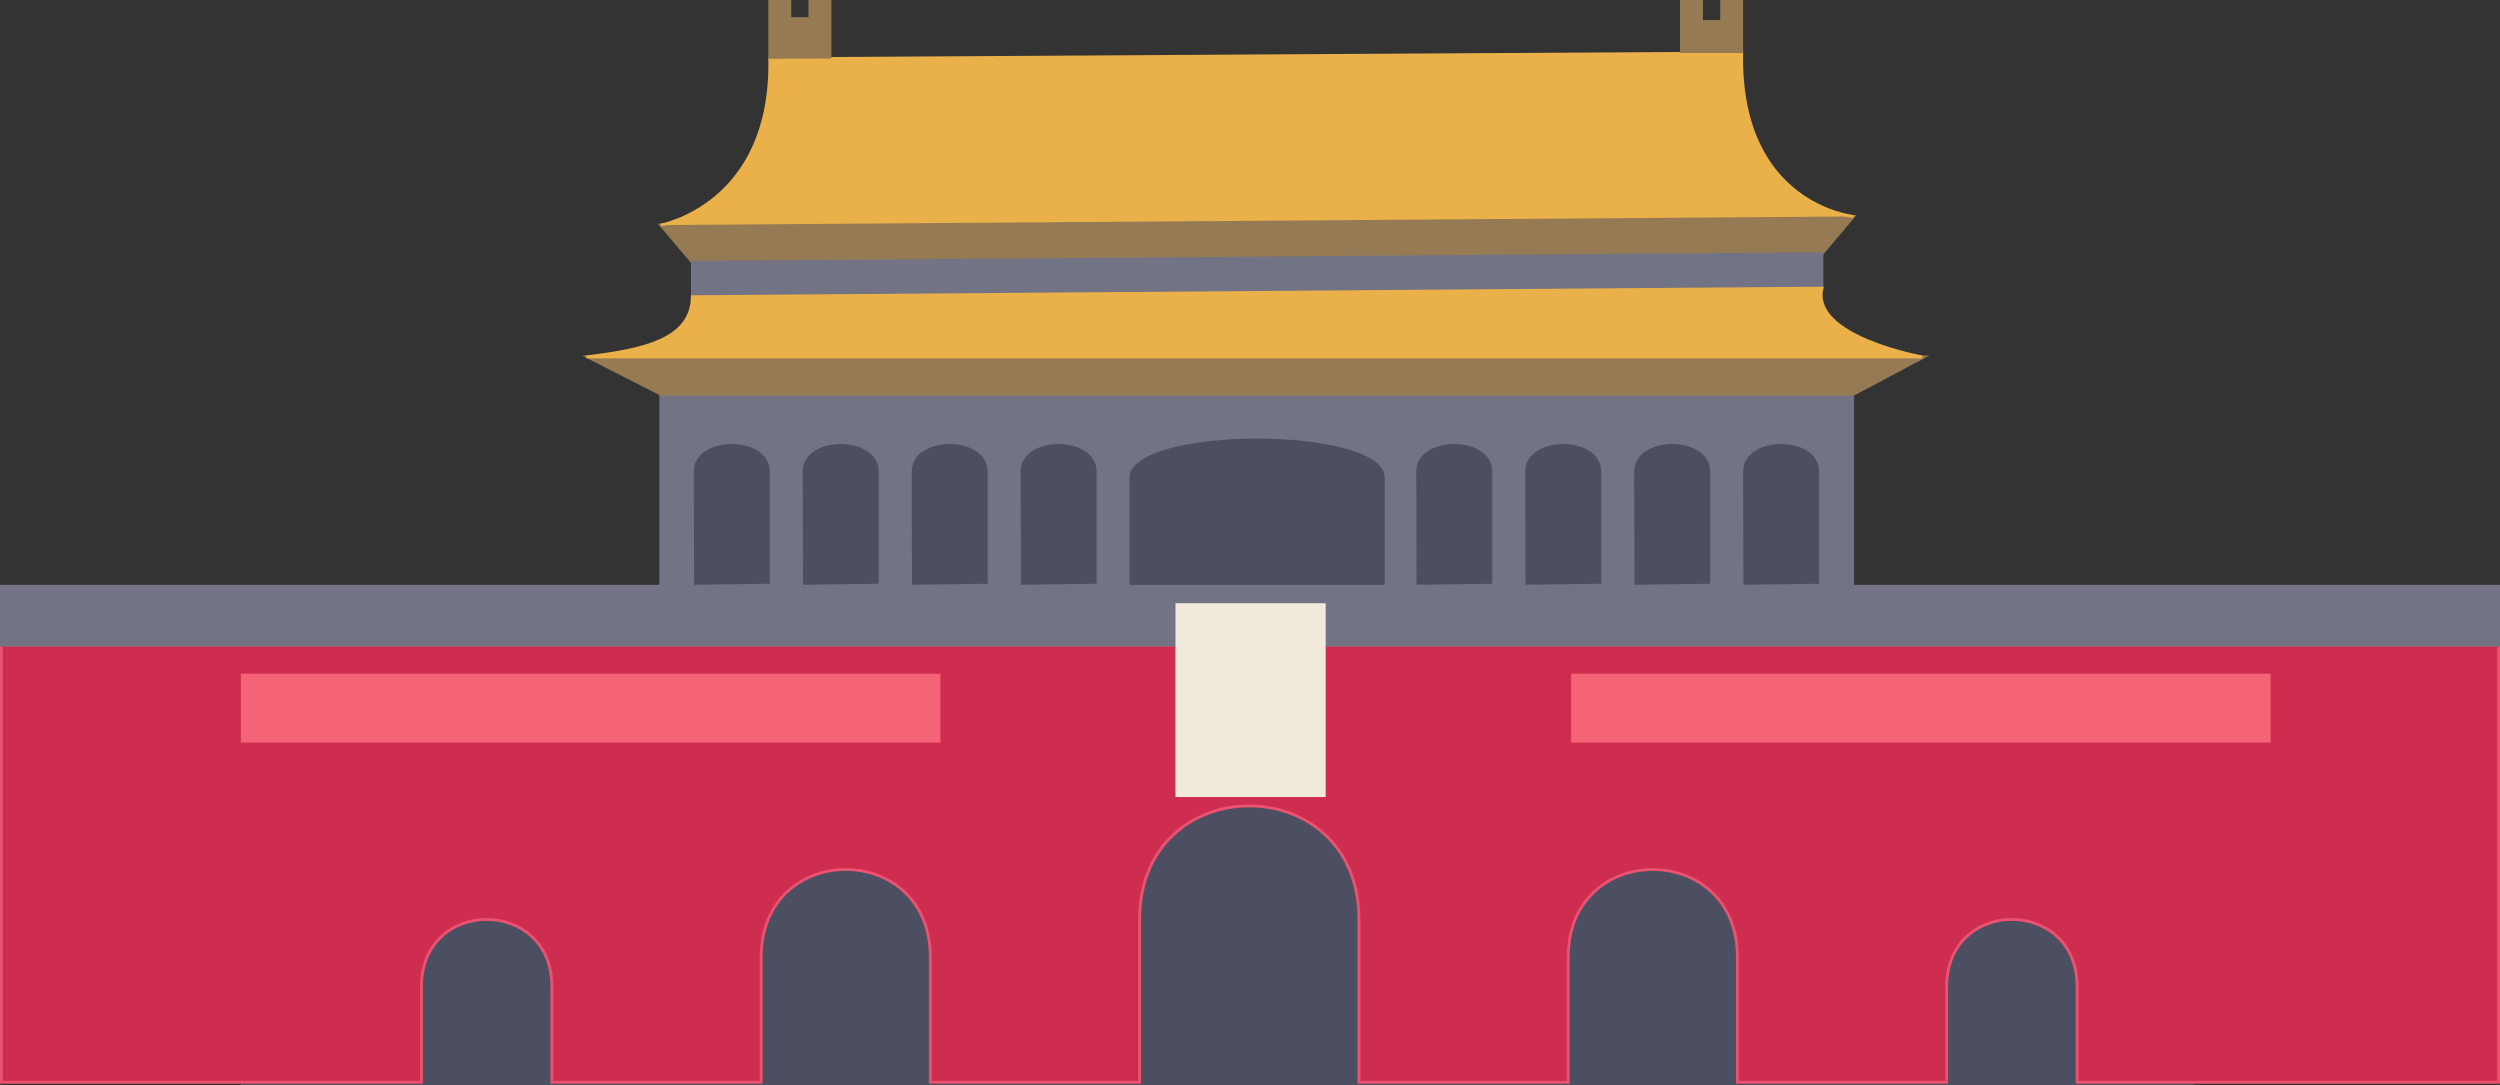 <svg id="Layer_1" data-name="Layer 1" xmlns="http://www.w3.org/2000/svg" viewBox="0 0 872 378.5"><rect x="0" y="0" width="872" height="378.5" fill="#333333" stroke="none"/><defs><style>.cls-1{fill:#4c4e62;stroke:#4c4e62;}.cls-1,.cls-2,.cls-3,.cls-4,.cls-5,.cls-6,.cls-7,.cls-8,.cls-9{stroke-miterlimit:10;}.cls-2{fill:#ce2d4f;stroke:#ea526f;}.cls-3{fill:#fff;}.cls-3,.cls-4{stroke:#000;}.cls-4{fill:none;}.cls-5{fill:#727385;stroke:#727385;}.cls-6{fill:#967a54;stroke:#967a54;}.cls-7{fill:#eab049;stroke:#eab049;}.cls-8{fill:#f56476;stroke:#f56476;}.cls-9{fill:#f1e9da;stroke:#f1e9da;}</style></defs><title>coloredTAM6</title><rect class="cls-1" x="230.5" y="137.5" width="415.7" height="67"/><rect class="cls-1" x="84.5" y="277.5" width="680.5" height="100.5"/><path class="cls-2" d="M509.5,225H.5V377.5H147V344.1c0-31.2,45.5-31.2,45.5,0v33.4h73V333.8c0-40.7,59-40.7,59,0v43.7h73V320.7c0-52.8,76.5-52.8,76.5,0v56.8h73V333.8c0-40.7,59-40.7,59,0v43.7h73V344.1c0-31.2,45.5-31.2,45.5,0v33.4h147V225Z"/><path class="cls-3" d="M39.5,178.5"/><path class="cls-4" d="M643.5,137.5"/><polyline class="cls-5" points="0.5 225.5 0.5 204.5 391.7 204.5 871.5 204.5 871.5 225.5"/><path class="cls-4" d="M230.5,137.5"/><path class="cls-4" d="M219.5,125.5"/><path class="cls-4" d="M255.3,112.4"/><path class="cls-4" d="M233.5,137.5"/><path class="cls-4" d="M643.5,137.5"/><path class="cls-5" d="M483.5,137.5h-253v67h11.1l-.1-40c0-13.5,27.5-13.5,27.5,0v39.6l-27.4.4h38l-.1-40c0-13.5,27.5-13.5,27.5,0v39.6l-27.4.4h38l-.1-40c0-13.5,27.5-13.5,27.5,0v39.6l-27.4.4h38l-.1-40c0-13.5,27.5-13.5,27.5,0v39.6l-27.4.4h37.9v-38c0-18.7,90-18.7,90,0v38h10.1l-.1-40c0-13.5,27.5-13.5,27.5,0v39.6l-27.4.4h38l-.1-40c0-13.5,27.5-13.5,27.5,0v39.6l-27.4.4h38l-.1-40c0-13.5,27.5-13.5,27.5,0v39.6l-27.4.4h38l-.1-40c0-13.5,27.5-13.5,27.5,0v39.6l-27.4.4h38.6v-67Z"/><polygon class="cls-6" points="671 124.5 205 124.5 230.5 137.5 646.5 137.5 671 124.5"/><path class="cls-4" d="M670.5,124.5"/><polygon class="cls-6" points="646.5 75.5 230.5 78.5 241.5 91.5 635.5 88.5 646.5 75.5"/><path class="cls-7" d="M646.5,75.5s-40-4-39-57l-339,2c1,51-38,58-38,58"/><polyline class="cls-6" points="268.5 20.5 268.5 0.5 275.5 0.5 275.5 6.5 282.5 6.5 282.5 0.5 289.5 0.5 289.5 20.4"/><polyline class="cls-6" points="607.5 18.5 607.5 0.5 600.5 0.5 600.5 7.5 593.5 7.5 593.5 0.5 586.5 0.5 586.5 18.5"/><rect class="cls-8" x="548.5" y="235.5" width="243" height="23"/><rect class="cls-8" x="84.5" y="235.5" width="243" height="23"/><polygon class="cls-5" points="635.5 88.5 241.5 91.5 241.5 103.5 635.5 100.5 635.5 88.5"/><path class="cls-7" d="M204.5,124.5h466s-39-7-35-24l-394,3C241.2,118.8,223.8,122.1,204.5,124.5Z"/><rect class="cls-9" x="410.5" y="210.9" width="51.4" height="66.6"/></svg>